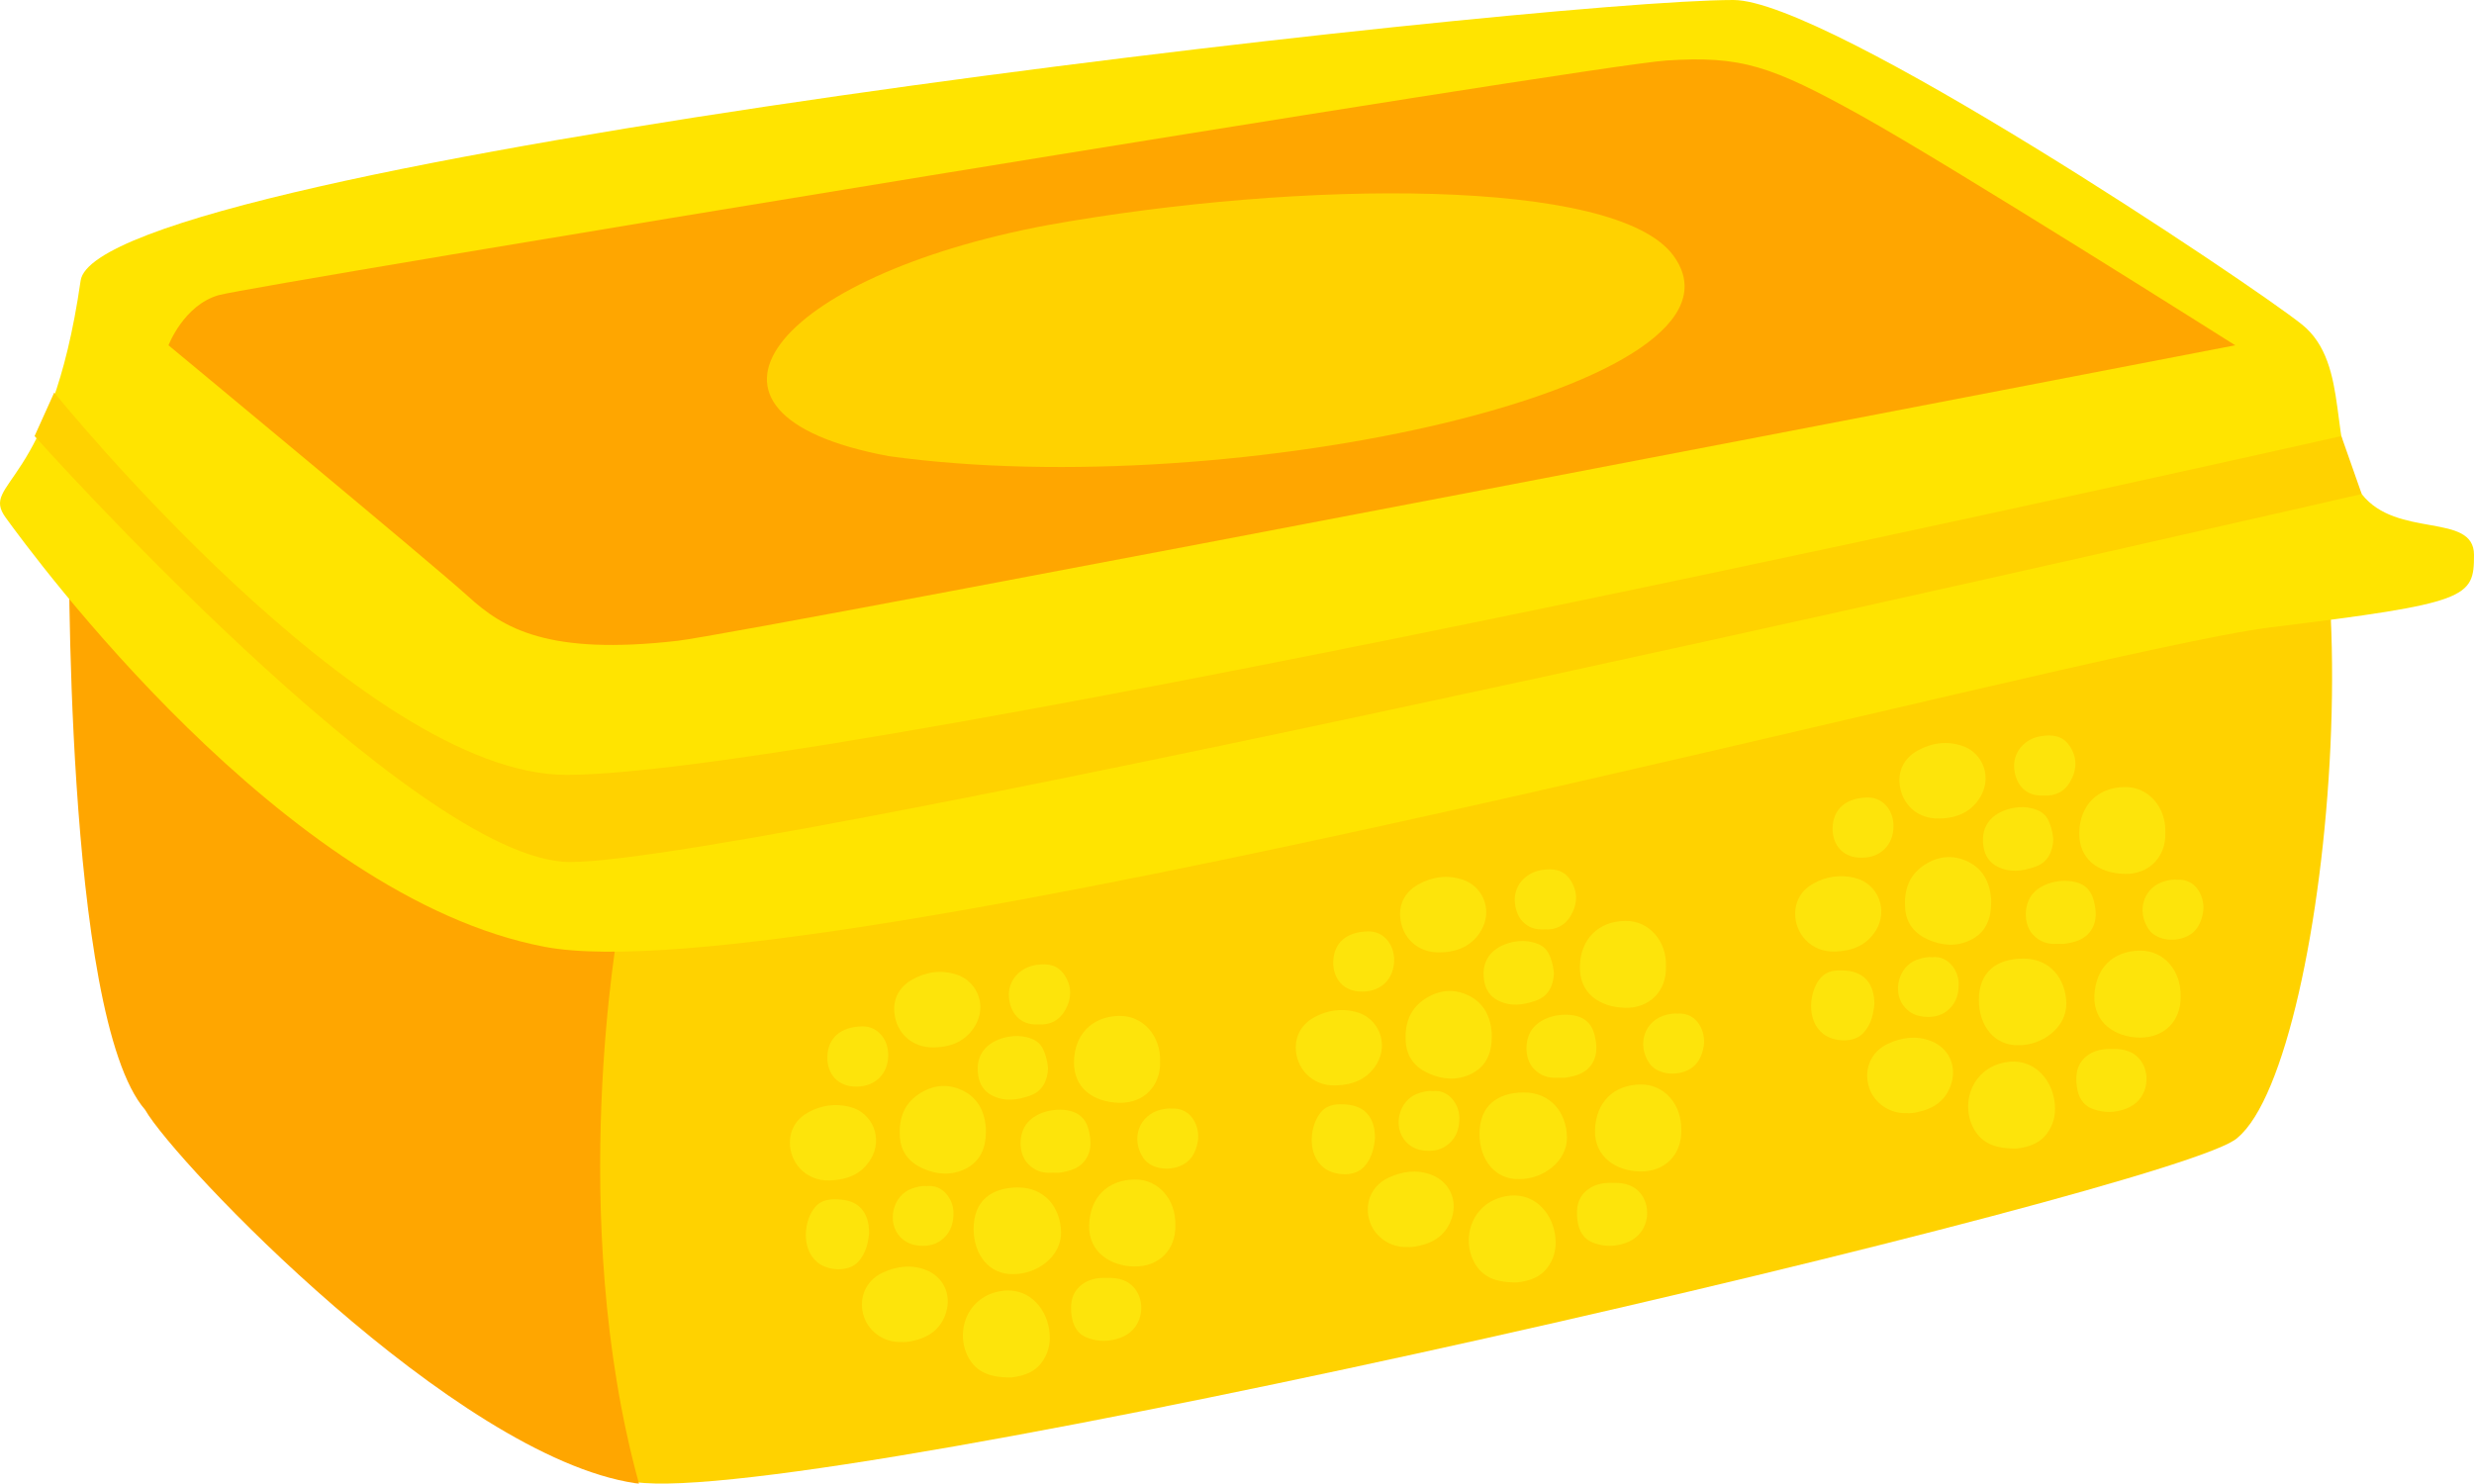 <?xml version="1.0" encoding="utf-8"?>
<!-- Generator: Adobe Illustrator 25.0.0, SVG Export Plug-In . SVG Version: 6.00 Build 0)  -->
<svg version="1.1" xmlns="http://www.w3.org/2000/svg" xmlns:xlink="http://www.w3.org/1999/xlink" x="0px" y="0px"
	 viewBox="0 0 255.17 153.059" enable-background="new 0 0 255.17 153.059" xml:space="preserve">
<g id="plastic_x5F_butter_x5F_container">
	<g>
		<path fill="#FFD200" d="M34.125,105.235l31.391,47.666c18.533,2.711,160.177-30.386,165.262-35.523
			c9.784-8.073,15.441-72.905,1.025-80.494l-93.698-16.806L34.125,105.235z"/>
		<path fill="#FFA600" d="M7.118,54.604c0,0-0.552,50.228,7.849,59.892c3.089,5.419,32.016,35.748,50.549,38.522
			c0.117,0.017,0.259,0.027,0.385,0.042c-7.587-27.59-2.054-57.735-2.054-57.735L7.118,54.604z"/>
		<path fill="#FFE400" d="M0.592,53.41c2.719,3.747,28.627,39.163,55.601,44.275S213.887,67.21,234.248,64.716
			c20.361-2.494,20.922-3.036,20.922-7.466s-7.978-1.649-11.582-6.282s-1.03-13.385-6.178-17.504S188.502,0,178.784,0
			C158.128,0,10.068,16.739,8.315,28.956C5.226,50.482-2.127,49.662,0.592,53.41z"/>
		<path fill="#FFA600" d="M17.379,35.623c0,0,1.57-4.142,5.174-5.172s141.576-23.7,149.298-24.206
			c7.722-0.506,10.811,0.524,20.078,5.672s38.612,23.705,38.612,23.705S77.105,65.276,69.916,66.106
			c-13.385,1.544-18.019-1.282-21.623-4.568C44.69,58.252,17.379,35.623,17.379,35.623z"/>
		<path fill="#FFD200" d="M5.591,40.498c0,0,31.849,39.445,52.833,39.445c28.315,0,183.063-34.953,183.063-34.953l2.101,5.977
			c0,0-165.258,38.033-184.821,37.965C42.783,88.877,3.566,44.99,3.566,44.99L5.591,40.498z"/>
		<path fill="#FFD200" d="M108.093,23.216c26.071-4.669,58.556-4.928,64.493,3.143c9.864,13.409-45.27,25.655-80.925,20.699
			C68.099,42.668,80.018,28.458,108.093,23.216z"/>
		<g>
			<path fill="#FDE40B" d="M156.066,132.303c-1.517-0.04-2.92-0.392-3.812-1.74c-1.642-2.481-0.627-6.443,3.026-7.147
				c2.755-0.531,4.734,1.498,5.106,3.943c0.171,1.12,0.024,2.147-0.569,3.111c-0.759,1.232-1.955,1.675-3.308,1.831
				C156.364,132.317,156.214,132.303,156.066,132.303z"/>
			<path fill="#FDE40B" d="M173.407,116.588c0.056,2.539-1.676,4.293-4.21,4.271c-2.467-0.021-4.787-1.487-4.687-4.296
				c0.101-2.842,1.904-4.64,4.684-4.678C171.699,111.851,173.459,113.977,173.407,116.588z"/>
			<path fill="#FDE40B" d="M153.863,106.942c-0.001,1.7-0.57,3.115-2.179,3.877c-1.41,0.668-2.865,0.565-4.283-0.053
				c-1.407-0.613-2.289-1.669-2.407-3.213c-0.135-1.759,0.315-3.344,1.847-4.41c1.421-0.989,2.995-1.204,4.567-0.468
				c1.597,0.747,2.313,2.153,2.452,3.874C153.872,106.678,153.863,106.811,153.863,106.942z"/>
			<path fill="#FDE40B" d="M156.682,121.646c-2.502,0.064-4.076-2.034-4.086-4.637c-0.012-2.96,1.875-4.284,4.542-4.303
				c2.814-0.02,4.417,2.091,4.479,4.587C161.679,119.805,159.144,121.672,156.682,121.646z"/>
			<path fill="#FDE40B" d="M171.828,99.715c0.08,2.502-1.679,4.325-4.216,4.257c-2.69-0.072-4.72-1.529-4.663-4.268
				c0.058-2.755,1.846-4.657,4.674-4.696C170.128,94.974,171.922,97.131,171.828,99.715z"/>
			<path fill="#FDE40B" d="M137.764,111.984c-2.554,0.08-4.134-1.926-4.117-3.917c0.012-1.375,0.7-2.46,1.916-3.122
				c1.324-0.721,2.749-0.928,4.226-0.567c2.41,0.59,3.495,3.31,2.185,5.428C141.003,111.378,139.509,111.922,137.764,111.984z"/>
			<path fill="#FDE40B" d="M148.469,98.254c-2.17,0.054-3.882-1.448-4.053-3.661c-0.11-1.429,0.564-2.606,1.821-3.318
				c1.451-0.823,3.015-1.055,4.637-0.518c1.996,0.66,2.971,2.918,2.096,4.839C152.184,97.321,150.607,98.253,148.469,98.254z"/>
			<path fill="#FDE40B" d="M145.15,128.651c-1.799,0.077-3.299-1.071-3.822-2.491c-0.704-1.912,0.11-3.844,1.882-4.662
				c1.427-0.658,2.92-0.87,4.425-0.296c1.83,0.698,2.699,2.529,2.123,4.399c-0.53,1.722-1.795,2.595-3.49,2.949
				C145.881,128.632,145.492,128.682,145.15,128.651z"/>
			<path fill="#FDE40B" d="M160.704,111.182c-0.948,0.08-1.824-0.176-2.543-0.962c-0.983-1.074-0.948-3.103,0.001-4.207
				c1.27-1.478,4.069-1.689,5.319-0.795c0.707,0.506,0.94,1.245,1.081,2.019c0.161,0.885,0.133,1.768-0.393,2.557
				c-0.642,0.963-1.65,1.226-2.705,1.383C161.239,111.21,161.005,111.182,160.704,111.182z"/>
			<path fill="#FDE40B" d="M160.273,100.454c-0.074,1.157-0.49,2.302-1.874,2.785c-1.298,0.453-2.599,0.639-3.895-0.023
				c-0.829-0.423-1.277-1.129-1.424-2.009c-0.423-2.529,1.294-3.71,3.08-4.044c0.641-0.12,1.272-0.112,1.896,0.041
				c1.413,0.346,1.789,1.077,2.114,2.474C160.23,99.93,160.241,100.194,160.273,100.454z"/>
			<path fill="#FDE40B" d="M166.367,122.037c1.191-0.036,2.263,0.233,2.982,1.274c1.002,1.452,0.696,4.059-1.629,4.909
				c-1.088,0.398-2.203,0.424-3.314,0.025c-1.12-0.402-1.568-1.286-1.712-2.375c-0.171-1.295,0.06-2.471,1.223-3.252
				C164.646,122.127,165.496,122.006,166.367,122.037z"/>
			<path fill="#FDE40B" d="M141.818,117.418c-0.092,0.911-0.277,2.026-1.124,2.955c-1.011,1.109-3.127,0.917-4.156,0.1
				c-1.829-1.452-1.401-4.453-0.284-5.747c0.72-0.834,1.701-0.855,2.676-0.77C140.778,114.117,141.821,115.3,141.818,117.418z"/>
			<path fill="#FDE40B" d="M159.279,95.885c-1.951,0.111-2.88-1.24-3.034-2.735c-0.177-1.718,1.064-3.137,2.796-3.397
				c1.174-0.176,2.211-0.033,2.915,1.014c0.8,1.189,0.769,2.445,0.075,3.665C161.435,95.482,160.491,95.959,159.279,95.885z"/>
			<path fill="#FDE40B" d="M172.991,104.569c2.158-0.143,2.964,1.984,2.733,3.36c-0.197,1.173-0.702,2.111-1.864,2.577
				c-1.296,0.52-3.02,0.253-3.757-0.832c-1.286-1.895-0.539-4.445,1.856-5.002C172.315,104.59,172.67,104.543,172.991,104.569z"/>
			<path fill="#FDE40B" d="M140.533,102.298c-1.967,0.048-3.045-1.35-3.023-3.02c0.027-1.971,1.334-3.143,3.6-3.189
				c1.538-0.032,2.684,1.264,2.68,2.965C143.787,100.972,142.451,102.302,140.533,102.298z"/>
			<path fill="#FDE40B" d="M147.752,112.568c1.68-0.206,2.734,1.372,2.763,2.667c0.023,1.034-0.217,1.96-0.98,2.678
				c-0.701,0.658-1.547,0.883-2.522,0.801c-0.799-0.067-1.442-0.327-1.992-0.911c-1.426-1.513-0.762-4.293,1.2-4.979
				C146.736,112.644,147.255,112.507,147.752,112.568z"/>
		</g>
		<g>
			<path fill="#FDE40B" d="M207.571,118.491c-1.517-0.04-2.92-0.392-3.812-1.74c-1.642-2.481-0.627-6.443,3.026-7.147
				c2.755-0.531,4.734,1.498,5.106,3.943c0.171,1.12,0.024,2.147-0.569,3.111c-0.759,1.232-1.955,1.675-3.308,1.831
				C207.869,118.505,207.719,118.491,207.571,118.491z"/>
			<path fill="#FDE40B" d="M224.912,102.776c0.056,2.539-1.676,4.293-4.21,4.271c-2.467-0.021-4.787-1.487-4.687-4.296
				c0.101-2.842,1.904-4.64,4.684-4.678C223.204,98.039,224.964,100.165,224.912,102.776z"/>
			<path fill="#FDE40B" d="M205.368,93.13c-0.001,1.7-0.57,3.115-2.179,3.877c-1.41,0.668-2.865,0.565-4.283-0.053
				c-1.407-0.613-2.289-1.669-2.407-3.213c-0.135-1.759,0.315-3.344,1.847-4.41c1.421-0.989,2.995-1.204,4.567-0.468
				c1.597,0.747,2.313,2.153,2.452,3.874C205.377,92.866,205.368,92.999,205.368,93.13z"/>
			<path fill="#FDE40B" d="M208.187,107.834c-2.502,0.064-4.076-2.034-4.086-4.637c-0.012-2.96,1.875-4.284,4.542-4.303
				c2.814-0.02,4.417,2.091,4.479,4.587C213.184,105.993,210.649,107.86,208.187,107.834z"/>
			<path fill="#FDE40B" d="M223.333,85.903c0.08,2.502-1.679,4.325-4.216,4.257c-2.69-0.072-4.72-1.529-4.663-4.268
				c0.058-2.755,1.846-4.657,4.674-4.696C221.633,81.162,223.427,83.319,223.333,85.903z"/>
			<path fill="#FDE40B" d="M189.269,98.172c-2.554,0.08-4.134-1.926-4.117-3.917c0.012-1.375,0.7-2.46,1.916-3.122
				c1.324-0.721,2.749-0.928,4.226-0.567c2.41,0.59,3.495,3.31,2.185,5.428C192.508,97.566,191.014,98.11,189.269,98.172z"/>
			<path fill="#FDE40B" d="M199.974,84.442c-2.17,0.054-3.882-1.448-4.053-3.661c-0.11-1.429,0.564-2.606,1.821-3.318
				c1.451-0.823,3.015-1.055,4.637-0.518c1.996,0.66,2.971,2.918,2.096,4.839C203.689,83.509,202.112,84.441,199.974,84.442z"/>
			<path fill="#FDE40B" d="M196.655,114.839c-1.799,0.077-3.299-1.071-3.822-2.491c-0.704-1.912,0.11-3.844,1.882-4.662
				c1.427-0.658,2.92-0.87,4.425-0.296c1.83,0.698,2.699,2.529,2.123,4.399c-0.53,1.722-1.795,2.595-3.49,2.949
				C197.386,114.82,196.997,114.87,196.655,114.839z"/>
			<path fill="#FDE40B" d="M212.209,97.37c-0.948,0.08-1.824-0.176-2.543-0.962c-0.983-1.074-0.948-3.103,0.001-4.207
				c1.27-1.478,4.069-1.689,5.319-0.795c0.707,0.506,0.94,1.245,1.081,2.019c0.161,0.885,0.133,1.768-0.393,2.557
				c-0.642,0.963-1.65,1.226-2.705,1.383C212.744,97.398,212.51,97.37,212.209,97.37z"/>
			<path fill="#FDE40B" d="M211.778,86.642c-0.074,1.157-0.49,2.302-1.874,2.785c-1.298,0.453-2.599,0.639-3.895-0.023
				c-0.829-0.423-1.277-1.129-1.424-2.009c-0.423-2.529,1.294-3.71,3.08-4.044c0.641-0.12,1.272-0.112,1.896,0.041
				c1.413,0.346,1.789,1.077,2.114,2.474C211.735,86.118,211.746,86.382,211.778,86.642z"/>
			<path fill="#FDE40B" d="M217.872,108.225c1.191-0.036,2.263,0.233,2.982,1.274c1.002,1.452,0.696,4.059-1.629,4.909
				c-1.088,0.398-2.203,0.424-3.314,0.025c-1.12-0.402-1.568-1.286-1.712-2.375c-0.171-1.295,0.06-2.471,1.223-3.252
				C216.151,108.315,217.001,108.194,217.872,108.225z"/>
			<path fill="#FDE40B" d="M193.323,103.606c-0.092,0.911-0.277,2.026-1.124,2.955c-1.011,1.109-3.127,0.917-4.156,0.1
				c-1.829-1.452-1.401-4.453-0.284-5.747c0.72-0.834,1.701-0.855,2.676-0.77C192.283,100.305,193.326,101.488,193.323,103.606z"/>
			<path fill="#FDE40B" d="M210.784,82.073c-1.951,0.111-2.88-1.24-3.034-2.735c-0.177-1.718,1.064-3.137,2.796-3.397
				c1.174-0.176,2.211-0.033,2.915,1.014c0.8,1.189,0.769,2.445,0.075,3.665C212.94,81.67,211.996,82.147,210.784,82.073z"/>
			<path fill="#FDE40B" d="M224.496,90.757c2.158-0.143,2.964,1.984,2.733,3.36c-0.197,1.173-0.702,2.111-1.864,2.577
				c-1.296,0.52-3.02,0.253-3.757-0.832c-1.286-1.895-0.539-4.445,1.856-5.002C223.82,90.778,224.175,90.731,224.496,90.757z"/>
			<path fill="#FDE40B" d="M192.038,88.486c-1.967,0.048-3.045-1.35-3.023-3.02c0.027-1.971,1.334-3.143,3.6-3.189
				c1.538-0.032,2.684,1.264,2.68,2.965C195.292,87.16,193.956,88.49,192.038,88.486z"/>
			<path fill="#FDE40B" d="M199.257,98.756c1.68-0.206,2.734,1.372,2.763,2.667c0.023,1.034-0.217,1.96-0.98,2.678
				c-0.701,0.658-1.547,0.883-2.522,0.801c-0.799-0.067-1.442-0.327-1.992-0.911c-1.426-1.513-0.762-4.293,1.2-4.979
				C198.241,98.832,198.76,98.695,199.257,98.756z"/>
		</g>
		<g>
			<path fill="#FDE40B" d="M103.889,142.105c-1.517-0.04-2.92-0.392-3.812-1.74c-1.642-2.481-0.627-6.443,3.026-7.147
				c2.755-0.531,4.734,1.498,5.106,3.943c0.171,1.12,0.024,2.147-0.569,3.111c-0.759,1.232-1.955,1.675-3.308,1.831
				C104.187,142.119,104.037,142.105,103.889,142.105z"/>
			<path fill="#FDE40B" d="M121.23,126.39c0.056,2.539-1.676,4.293-4.21,4.271c-2.467-0.021-4.787-1.487-4.687-4.296
				c0.101-2.842,1.904-4.64,4.684-4.678C119.522,121.653,121.282,123.779,121.23,126.39z"/>
			<path fill="#FDE40B" d="M101.686,116.744c-0.001,1.7-0.57,3.115-2.179,3.877c-1.41,0.668-2.865,0.565-4.283-0.053
				c-1.407-0.613-2.289-1.669-2.407-3.213c-0.135-1.759,0.315-3.344,1.847-4.41c1.421-0.989,2.995-1.204,4.567-0.468
				c1.597,0.747,2.313,2.153,2.452,3.874C101.695,116.48,101.686,116.613,101.686,116.744z"/>
			<path fill="#FDE40B" d="M104.505,131.448c-2.502,0.064-4.076-2.034-4.086-4.637c-0.012-2.96,1.875-4.284,4.542-4.303
				c2.814-0.02,4.417,2.091,4.479,4.587C109.502,129.607,106.967,131.474,104.505,131.448z"/>
			<path fill="#FDE40B" d="M119.651,109.517c0.08,2.502-1.679,4.325-4.216,4.257c-2.69-0.072-4.72-1.529-4.663-4.268
				c0.058-2.755,1.846-4.657,4.674-4.696C117.951,104.776,119.745,106.933,119.651,109.517z"/>
			<path fill="#FDE40B" d="M85.587,121.786c-2.554,0.08-4.134-1.926-4.117-3.917c0.012-1.375,0.7-2.46,1.916-3.122
				c1.324-0.721,2.749-0.928,4.226-0.567c2.41,0.59,3.495,3.31,2.185,5.428C88.826,121.18,87.332,121.724,85.587,121.786z"/>
			<path fill="#FDE40B" d="M96.292,108.056c-2.17,0.054-3.882-1.448-4.053-3.661c-0.11-1.429,0.564-2.606,1.821-3.318
				c1.451-0.823,3.015-1.055,4.637-0.518c1.996,0.66,2.971,2.918,2.096,4.839C100.007,107.123,98.43,108.055,96.292,108.056z"/>
			<path fill="#FDE40B" d="M92.973,138.453c-1.799,0.077-3.299-1.071-3.822-2.491c-0.704-1.912,0.11-3.844,1.882-4.662
				c1.427-0.658,2.92-0.87,4.425-0.296c1.83,0.698,2.699,2.529,2.123,4.399c-0.53,1.722-1.795,2.595-3.49,2.949
				C93.704,138.434,93.315,138.484,92.973,138.453z"/>
			<path fill="#FDE40B" d="M108.527,120.984c-0.948,0.08-1.824-0.176-2.543-0.962c-0.983-1.074-0.948-3.103,0.001-4.207
				c1.27-1.478,4.069-1.689,5.319-0.795c0.707,0.506,0.94,1.245,1.081,2.019c0.161,0.885,0.133,1.768-0.393,2.557
				c-0.642,0.963-1.65,1.226-2.705,1.383C109.062,121.012,108.828,120.984,108.527,120.984z"/>
			<path fill="#FDE40B" d="M108.096,110.256c-0.074,1.157-0.49,2.302-1.874,2.785c-1.298,0.453-2.599,0.639-3.895-0.023
				c-0.829-0.423-1.277-1.129-1.424-2.009c-0.423-2.529,1.294-3.71,3.08-4.044c0.641-0.12,1.272-0.112,1.896,0.041
				c1.413,0.346,1.789,1.077,2.114,2.474C108.053,109.732,108.064,109.996,108.096,110.256z"/>
			<path fill="#FDE40B" d="M114.19,131.839c1.191-0.036,2.263,0.233,2.982,1.274c1.002,1.452,0.696,4.059-1.629,4.909
				c-1.088,0.398-2.203,0.424-3.314,0.025c-1.12-0.402-1.568-1.286-1.712-2.375c-0.171-1.295,0.06-2.471,1.223-3.252
				C112.469,131.929,113.319,131.808,114.19,131.839z"/>
			<path fill="#FDE40B" d="M89.641,127.22c-0.092,0.911-0.277,2.026-1.124,2.955c-1.011,1.109-3.127,0.917-4.156,0.1
				c-1.829-1.452-1.401-4.453-0.284-5.747c0.72-0.834,1.701-0.855,2.676-0.77C88.601,123.919,89.644,125.102,89.641,127.22z"/>
			<path fill="#FDE40B" d="M107.102,105.687c-1.951,0.111-2.88-1.24-3.034-2.735c-0.177-1.718,1.064-3.137,2.796-3.397
				c1.174-0.176,2.211-0.033,2.915,1.014c0.8,1.189,0.769,2.445,0.075,3.665C109.258,105.284,108.314,105.761,107.102,105.687z"/>
			<path fill="#FDE40B" d="M120.814,114.371c2.158-0.143,2.964,1.984,2.733,3.36c-0.197,1.173-0.702,2.111-1.864,2.577
				c-1.296,0.52-3.02,0.253-3.757-0.832c-1.286-1.895-0.539-4.445,1.856-5.002C120.138,114.392,120.493,114.345,120.814,114.371z"/>
			<path fill="#FDE40B" d="M88.356,112.1c-1.967,0.048-3.045-1.35-3.023-3.02c0.027-1.971,1.334-3.143,3.6-3.189
				c1.538-0.032,2.684,1.264,2.68,2.965C91.61,110.774,90.274,112.104,88.356,112.1z"/>
			<path fill="#FDE40B" d="M95.575,122.37c1.68-0.206,2.734,1.372,2.763,2.667c0.023,1.034-0.217,1.96-0.98,2.678
				c-0.701,0.658-1.547,0.883-2.522,0.801c-0.799-0.067-1.442-0.327-1.992-0.911c-1.426-1.513-0.762-4.293,1.2-4.979
				C94.559,122.446,95.078,122.309,95.575,122.37z"/>
		</g>
	</g>
</g>
<g id="Layer_1">
</g>
</svg>
